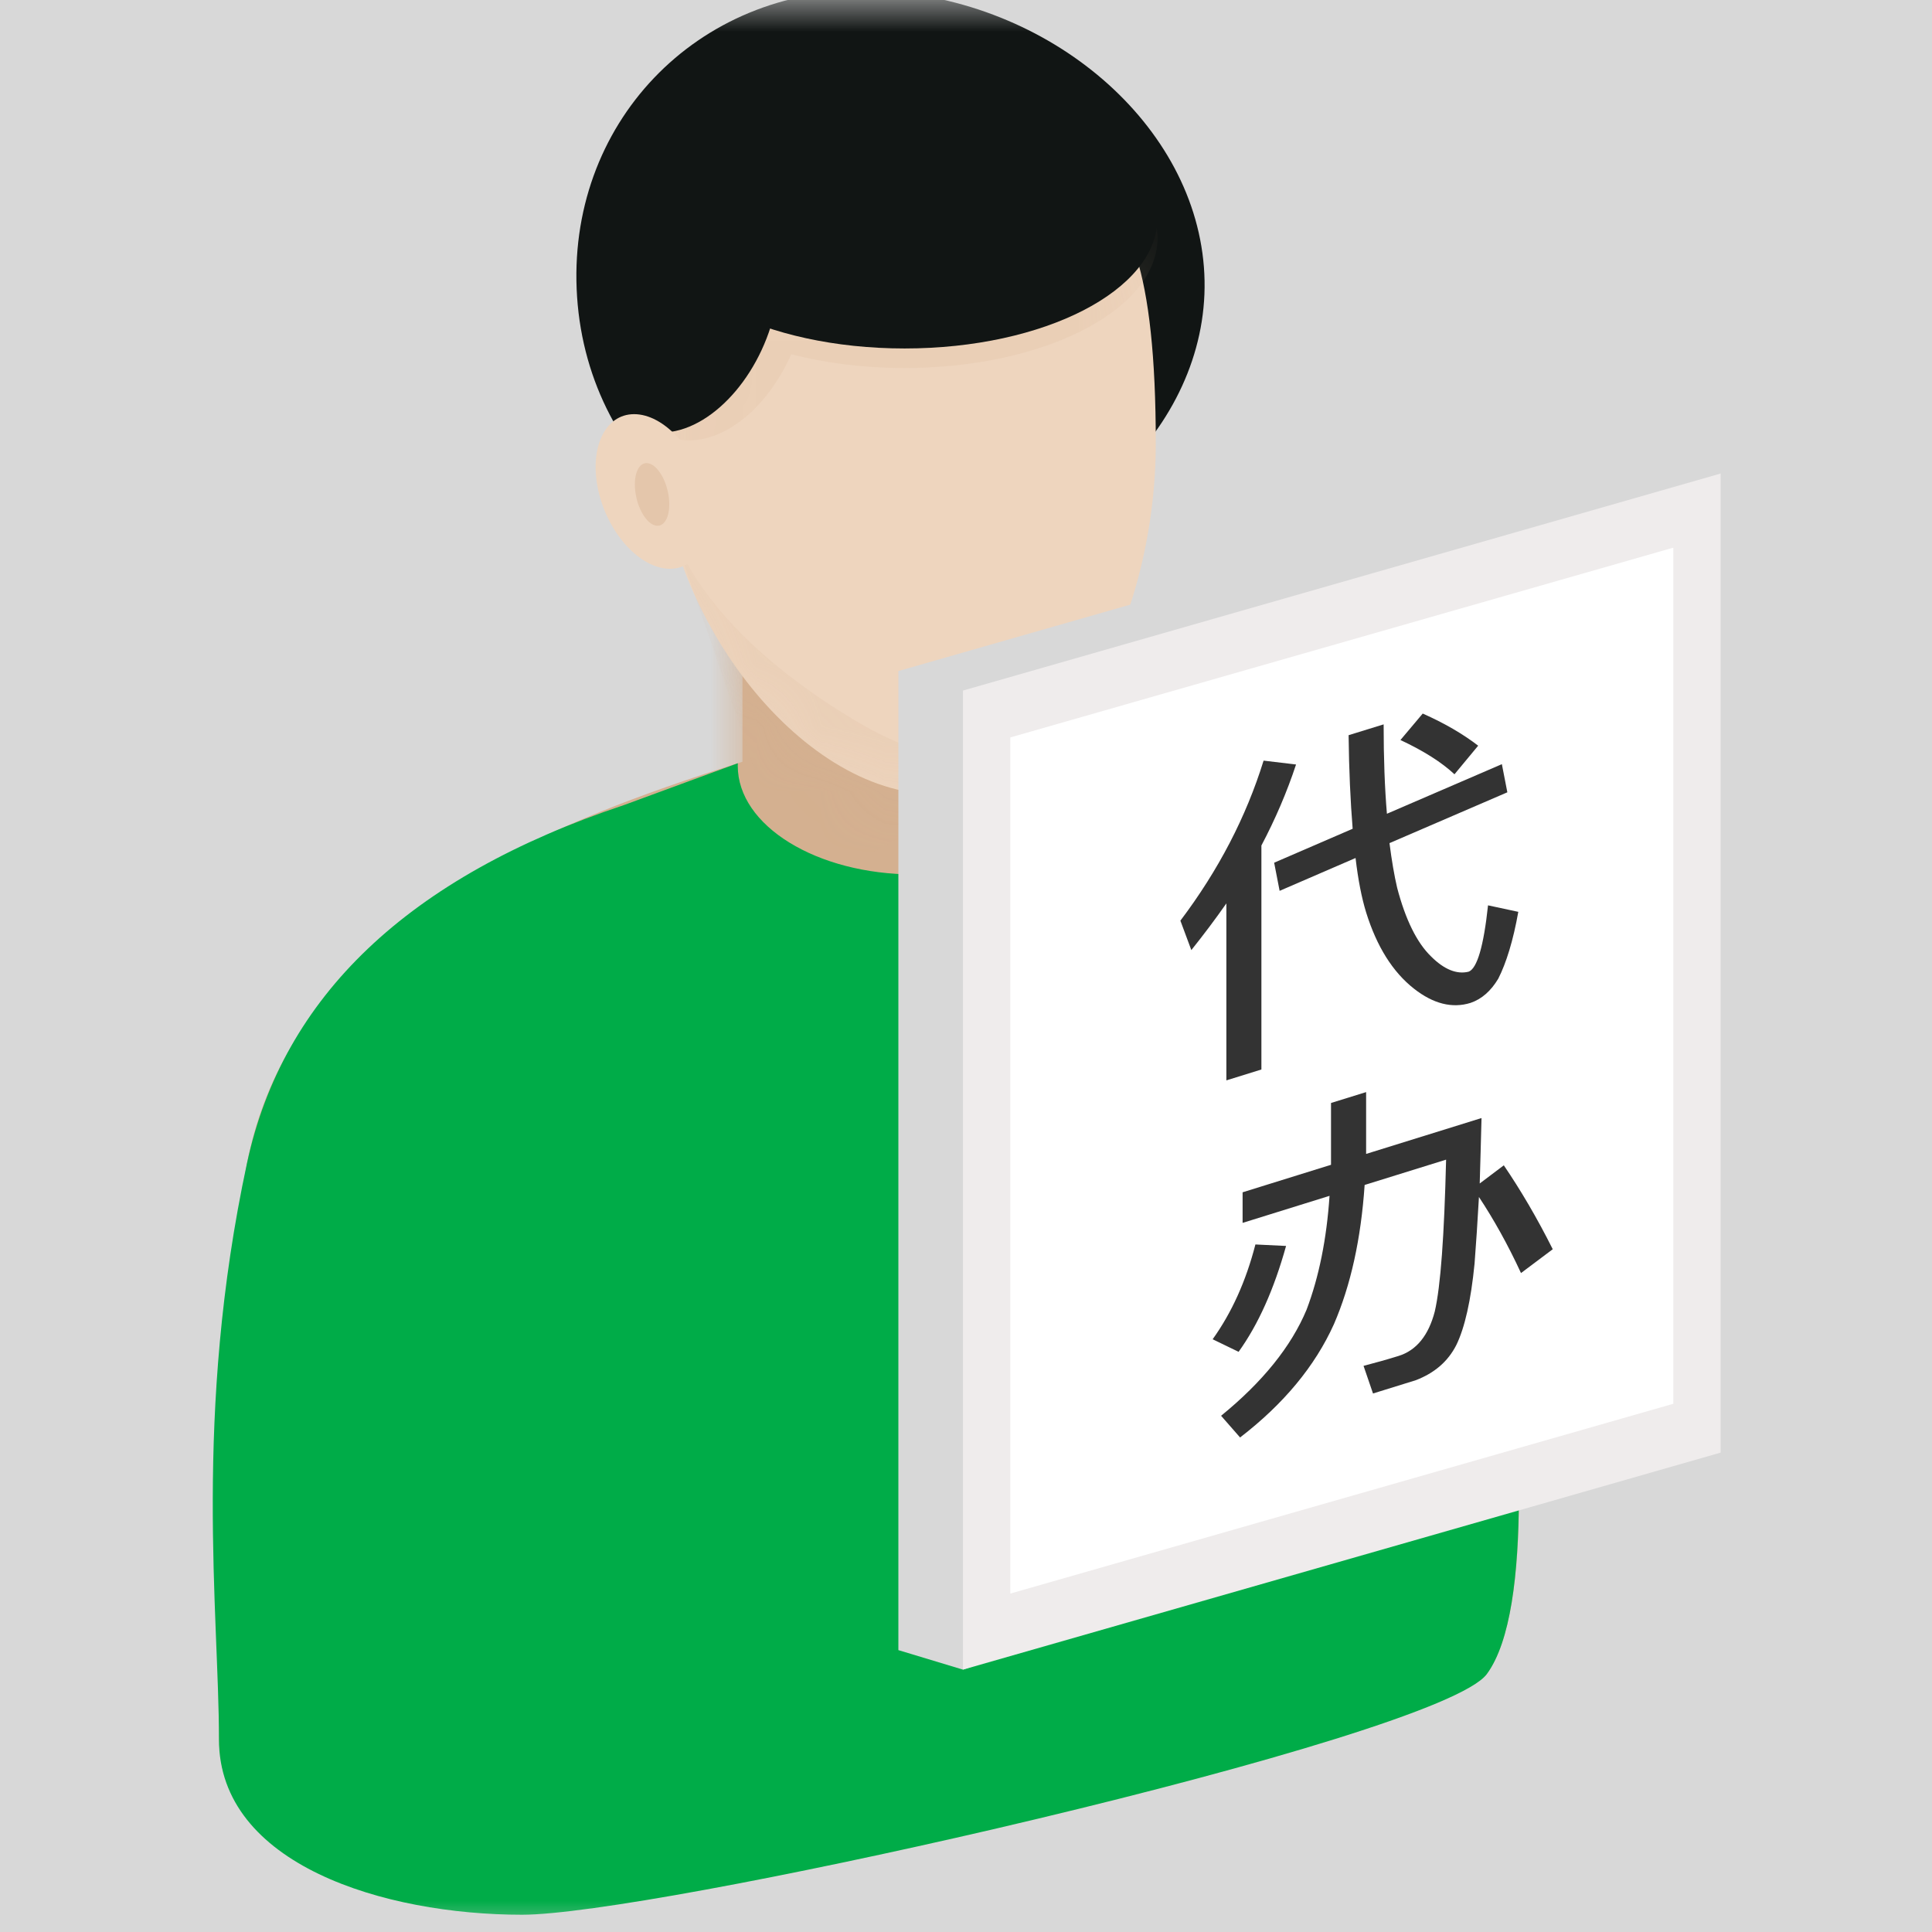 <?xml version="1.0" encoding="UTF-8"?>
<svg width="30px" height="30px" viewBox="0 0 30 30" version="1.1" xmlns="http://www.w3.org/2000/svg" xmlns:xlink="http://www.w3.org/1999/xlink">
    <rect x="0" y="0" width="30" height="30" fill="#808080" stroke="none"/>
    <title>代办人备份</title>
    <defs>
        <rect id="path-1" x="0" y="0" width="30" height="30"></rect>
        <polygon id="path-3" points="9.72562926e-14 0 5.134 0 5.134 9.724 9.72562926e-14 9.724"></polygon>
        <path d="M13.533,0.008 L15.105,0.308 C15.883,0.508 16.443,0.675 16.786,0.808 C17.76,1.188 18.426,1.836 18.785,2.753 C19.476,4.9 19.899,6.713 20.055,8.192 C20.289,10.41 20.523,13.571 19.788,14.573 C19.42,15.075 16.21,16.009 12.824,16.818 L12.121,16.984 C8.958,17.718 5.802,18.311 4.807,18.311 C2.667,18.311 0.1,17.533 0.1,15.588 C0.1,13.644 -0.301,10.532 0.535,6.642 C1.092,4.05 3.042,2.196 6.384,1.082 L8.157,0.43 C8.156,0.443 8.156,0.457 8.156,0.471 C8.156,1.402 9.383,2.157 10.897,2.157 C12.41,2.157 13.637,1.402 13.637,0.471 C13.637,0.311 13.601,0.155 13.533,0.008 Z" id="path-5"></path>
        <path d="M4.278,9.54 C6.405,9.54 7.701,6.673 7.701,4.095 C7.701,-1.35 5.977,0.206 3.851,0.206 C1.724,0.206 0,1.517 0,4.095 C0,6.673 2.152,9.54 4.278,9.54 Z" id="path-7"></path>
    </defs>
    <g id="多色设计方案" stroke="none" stroke-width="1" fill="none" fill-rule="evenodd">
        <g id="控件库30*30" transform="translate(-266, -633)">
            <g id="代办人备份" transform="translate(266, 633)">
                <mask id="mask-2" fill="white">
                    <use xlink:href="#path-1"></use>
                </mask>
                <use id="蒙版" fill="#D8D8D8" opacity="0" xlink:href="#path-1"></use>
                <g id="代办人" mask="url(#mask-2)">
                    <g transform="translate(3.3, -0.15)">
                        <g id="编组">
                            <g id="路径" transform="translate(8.229, 8.879)">
                                <mask id="mask-4" fill="white">
                                    <use xlink:href="#path-3"></use>
                                </mask>
                                <use id="蒙版" fill="#D4B090" xlink:href="#path-3"></use>
                                <polygon fill="#D4B090" mask="url(#mask-4)" points="-2.567 -1.556 4.506 0.845 -4.586 12.696"></polygon>
                            </g>
                            <path d="M0.538,18.201 C1.039,15.649 3.045,14.306 4.382,13.534 C5.273,13.019 6.557,12.501 8.232,11.978 L11.936,13.777 L13.366,11.589 C14.674,11.728 15.815,11.987 16.789,12.367 C17.763,12.746 18.429,13.395 18.788,14.312 C19.479,16.459 19.902,18.272 20.058,19.751 C20.292,21.969 20.526,25.129 19.791,26.132 C19.055,27.135 6.949,29.87 4.81,29.87 C2.67,29.87 0.103,29.092 0.103,27.147 C0.103,25.202 0.036,20.754 0.538,18.201 Z" id="蒙版" fill="#D4B090"></path>
                            <g id="路径-2" transform="translate(0, 11.571)">
                                <mask id="mask-6" fill="white">
                                    <use xlink:href="#path-5"></use>
                                </mask>
                                <use id="形状结合" fill="#00AC48" xlink:href="#path-5"></use>
                            </g>
                            <path d="M10.852,8.992 C13.54,8.68 15.574,6.583 15.394,4.294 C15.215,1.997 12.891,0.069 10.203,0.004 C7.515,-0.05 5.481,2.087 5.661,4.761 C5.84,7.428 8.165,9.315 10.852,8.992 Z" id="椭圆形" fill="#111514"></path>
                            <g id="路径-5" transform="translate(6.946, 2.942)">
                                <mask id="mask-8" fill="white">
                                    <use xlink:href="#path-7"></use>
                                </mask>
                                <use id="蒙版" fill="#EED5BE" xlink:href="#path-7"></use>
                                <path d="M3.8,-1.119 C5.97,-1.119 7.728,-0.214 7.728,0.902 C7.728,2.018 5.97,2.923 3.8,2.923 C3.168,2.923 2.57,2.846 2.04,2.709 C1.717,3.444 1.126,3.996 0.535,4.043 C-0.231,4.105 -0.705,3.294 -0.523,2.232 C-0.454,1.834 -0.303,1.456 -0.101,1.137 C-0.118,1.06 -0.127,0.982 -0.127,0.902 C-0.127,-0.214 1.631,-1.119 3.8,-1.119 Z" id="形状结合" fill="#D4B090" opacity="0.4" mask="url(#mask-8)"></path>
                                <path d="M-2.77111667e-14,4.873 C0.285,6.17 1.284,7.336 2.995,8.374 C4.706,9.411 6.275,9.281 7.701,7.985 L2.139,11.096 L-2.77111667e-14,4.873 Z" fill="#D4B090" opacity="0.4" mask="url(#mask-8)"></path>
                            </g>
                            <ellipse id="椭圆形" fill="#111514" cx="10.746" cy="3.54" rx="3.927" ry="2.021"></ellipse>
                            <path d="M7.046,6.864 C7.812,6.802 8.581,5.892 8.763,4.83 C8.945,3.768 8.471,2.958 7.705,3.019 C6.939,3.081 6.17,3.991 5.989,5.053 C5.807,6.114 6.28,6.925 7.046,6.864 Z" id="椭圆形备份-2" fill="#111514"></path>
                            <path d="M7.103,8.982 C7.562,8.982 7.81,8.445 7.656,7.782 C7.502,7.119 7.006,6.581 6.547,6.581 C6.088,6.581 5.841,7.119 5.994,7.782 C6.148,8.445 6.645,8.982 7.103,8.982 Z" id="椭圆形" fill="#EED5BE"></path>
                            <path d="M6.91,8.314 C7.05,8.314 7.125,8.096 7.079,7.828 C7.032,7.559 6.88,7.341 6.74,7.341 C6.6,7.341 6.525,7.559 6.572,7.828 C6.618,8.096 6.77,8.314 6.91,8.314 Z" id="椭圆形备份" fill="#D4B090" opacity="0.4"></path>
                        </g>
                        <g id="编组-12" transform="translate(10.65, 7.2)">
                            <polygon id="矩形备份-4" fill="#D8D8D8" points="0 3.37 11.766 -2.12649326e-15 12.768 0.303 11.766 15.204 1.003 18.876 0 18.573"></polygon>
                            <polygon id="矩形" fill="#EFECEC" points="1.003 3.673 12.768 0.303 12.768 15.506 1.003 18.876"></polygon>
                            <polygon id="矩形备份-3" fill="#FFFFFF" points="1.738 4.401 12.033 1.454 12.033 14.748 1.738 17.695"></polygon>
                            <path d="M6.175,4.821 C6.033,5.251 5.852,5.672 5.637,6.079 L5.637,9.557 L5.093,9.726 L5.093,6.978 C4.923,7.221 4.741,7.463 4.549,7.703 L4.379,7.246 C4.968,6.466 5.399,5.638 5.671,4.761 L6.175,4.821 Z M7.535,4.198 C7.535,4.722 7.552,5.185 7.586,5.586 L9.371,4.816 L9.456,5.253 L7.626,6.042 C7.66,6.31 7.7,6.544 7.745,6.736 C7.875,7.231 8.051,7.588 8.272,7.802 C8.476,8.006 8.674,8.084 8.856,8.038 C8.986,7.987 9.088,7.646 9.156,7.008 L9.626,7.109 C9.547,7.555 9.439,7.903 9.315,8.147 C9.201,8.337 9.06,8.463 8.884,8.523 C8.601,8.611 8.306,8.538 8.006,8.302 C7.677,8.044 7.428,7.648 7.263,7.117 C7.195,6.896 7.139,6.616 7.099,6.273 L5.92,6.783 L5.835,6.346 L7.054,5.819 C7.02,5.397 6.997,4.91 6.991,4.366 L7.535,4.198 Z M8.142,4.03 C8.482,4.181 8.765,4.346 9.003,4.529 L8.635,4.973 C8.436,4.787 8.159,4.611 7.796,4.441 L8.142,4.03 Z" id="形状结合" fill="#333333" fill-rule="nonzero"></path>
                            <path d="M7.263,9.908 L7.263,10.868 L9.055,10.311 C9.044,10.676 9.038,11.014 9.027,11.327 L9.401,11.045 C9.662,11.429 9.917,11.861 10.161,12.348 L9.668,12.718 C9.464,12.276 9.242,11.88 9.015,11.537 C8.993,11.926 8.97,12.274 8.947,12.57 C8.891,13.145 8.794,13.568 8.664,13.835 C8.533,14.093 8.323,14.271 8.034,14.382 L7.37,14.588 L7.223,14.159 C7.416,14.109 7.597,14.058 7.767,14.005 C8.045,13.919 8.233,13.685 8.329,13.315 C8.42,12.925 8.476,12.138 8.505,10.957 L7.24,11.35 C7.183,12.189 7.024,12.909 6.763,13.512 C6.468,14.166 5.981,14.751 5.306,15.271 L5.011,14.934 C5.657,14.408 6.1,13.857 6.338,13.288 C6.531,12.779 6.65,12.189 6.695,11.519 L5.345,11.939 L5.345,11.464 L6.718,11.037 L6.718,10.077 L7.263,9.908 Z M6.02,12.297 C5.833,12.969 5.589,13.515 5.283,13.941 L4.88,13.746 C5.175,13.334 5.396,12.847 5.544,12.274 L6.02,12.297 Z" id="形状结合" fill="#333333" fill-rule="nonzero"></path>
                        </g>
                    </g>
                </g>
            </g>
        </g>
    </g>
</svg>